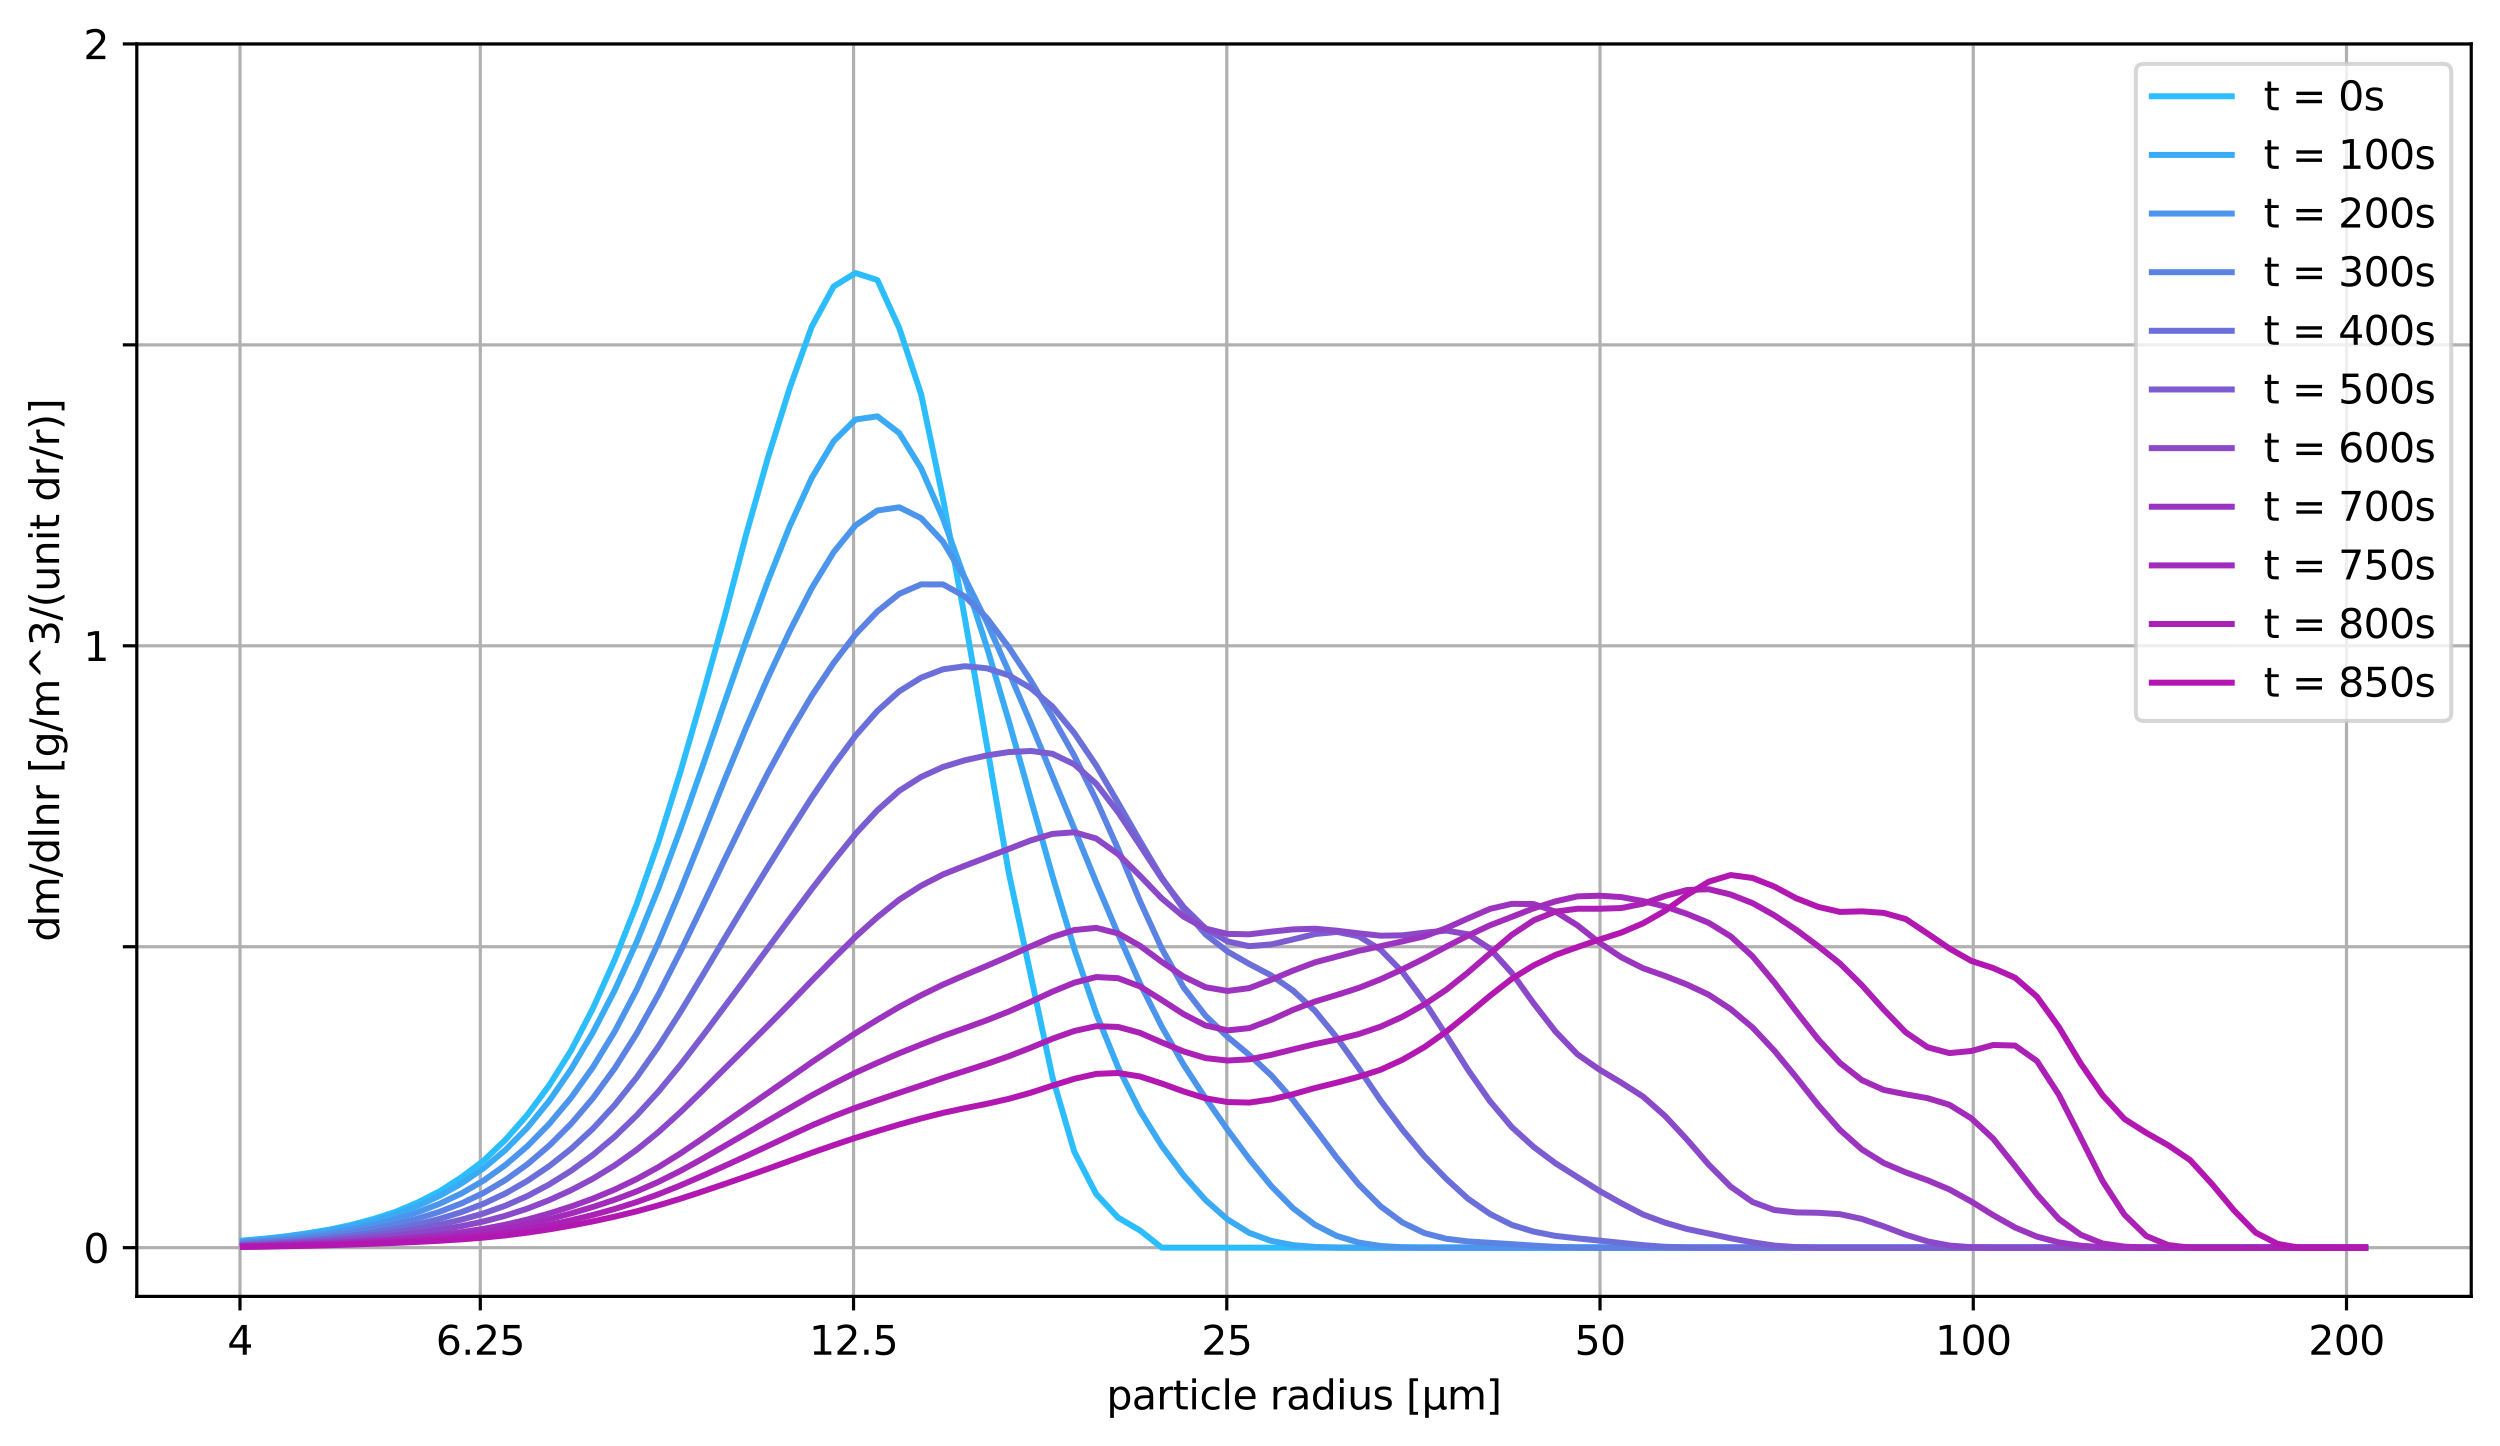 <?xml version="1.0" encoding="utf-8" standalone="no"?>
<!DOCTYPE svg PUBLIC "-//W3C//DTD SVG 1.1//EN"
  "http://www.w3.org/Graphics/SVG/1.1/DTD/svg11.dtd">
<svg xmlns:xlink="http://www.w3.org/1999/xlink" width="625.778pt" height="362.062pt" viewBox="0 0 625.778 362.062" xmlns="http://www.w3.org/2000/svg" version="1.1">
 <defs>
  <style type="text/css">*{stroke-linejoin: round; stroke-linecap: butt}</style>
 </defs>
 <g id="figure_1">
  <g id="patch_1">
   <path d="M 0 362.062 
L 625.778 362.062 
L 625.778 0 
L 0 0 
z
" style="fill: #ffffff"/>
  </g>
  <g id="axes_1">
   <g id="patch_2">
    <path d="M 34.241 324.506 
L 618.578 324.506 
L 618.578 10.999 
L 34.241 10.999 
z
" style="fill: #ffffff"/>
   </g>
   <g id="matplotlib.axis_1">
    <g id="xtick_1">
     <g id="line2d_1">
      <path d="M 60.072 324.506 
L 60.072 10.999 
" clip-path="url(#pcb37b0ac83)" style="fill: none; stroke: #b0b0b0; stroke-width: 0.8; stroke-linecap: square"/>
     </g>
     <g id="line2d_2">
      <defs>
       <path id="m187d141ca1" d="M 0 0 
L 0 3.5 
" style="stroke: #000000; stroke-width: 0.8"/>
      </defs>
      <g>
       <use xlink:href="#m187d141ca1" x="60.072" y="324.506" style="stroke: #000000; stroke-width: 0.8"/>
      </g>
     </g>
     <g id="text_1">
      <!-- 4 -->
      <g transform="translate(56.891 339.104) scale(0.1 -0.1)">
       <defs>
        <path id="DejaVuSans-34" d="M 2419 4116 
L 825 1625 
L 2419 1625 
L 2419 4116 
z
M 2253 4666 
L 3047 4666 
L 3047 1625 
L 3713 1625 
L 3713 1100 
L 3047 1100 
L 3047 0 
L 2419 0 
L 2419 1100 
L 313 1100 
L 313 1709 
L 2253 4666 
z
" transform="scale(0.016)"/>
       </defs>
       <use xlink:href="#DejaVuSans-34"/>
      </g>
     </g>
    </g>
    <g id="xtick_2">
     <g id="line2d_3">
      <path d="M 120.226 324.506 
L 120.226 10.999 
" clip-path="url(#pcb37b0ac83)" style="fill: none; stroke: #b0b0b0; stroke-width: 0.8; stroke-linecap: square"/>
     </g>
     <g id="line2d_4">
      <g>
       <use xlink:href="#m187d141ca1" x="120.226" y="324.506" style="stroke: #000000; stroke-width: 0.8"/>
      </g>
     </g>
     <g id="text_2">
      <!-- 6.25 -->
      <g transform="translate(109.093 339.104) scale(0.1 -0.1)">
       <defs>
        <path id="DejaVuSans-36" d="M 2113 2584 
Q 1688 2584 1439 2293 
Q 1191 2003 1191 1497 
Q 1191 994 1439 701 
Q 1688 409 2113 409 
Q 2538 409 2786 701 
Q 3034 994 3034 1497 
Q 3034 2003 2786 2293 
Q 2538 2584 2113 2584 
z
M 3366 4563 
L 3366 3988 
Q 3128 4100 2886 4159 
Q 2644 4219 2406 4219 
Q 1781 4219 1451 3797 
Q 1122 3375 1075 2522 
Q 1259 2794 1537 2939 
Q 1816 3084 2150 3084 
Q 2853 3084 3261 2657 
Q 3669 2231 3669 1497 
Q 3669 778 3244 343 
Q 2819 -91 2113 -91 
Q 1303 -91 875 529 
Q 447 1150 447 2328 
Q 447 3434 972 4092 
Q 1497 4750 2381 4750 
Q 2619 4750 2861 4703 
Q 3103 4656 3366 4563 
z
" transform="scale(0.016)"/>
        <path id="DejaVuSans-2e" d="M 684 794 
L 1344 794 
L 1344 0 
L 684 0 
L 684 794 
z
" transform="scale(0.016)"/>
        <path id="DejaVuSans-32" d="M 1228 531 
L 3431 531 
L 3431 0 
L 469 0 
L 469 531 
Q 828 903 1448 1529 
Q 2069 2156 2228 2338 
Q 2531 2678 2651 2914 
Q 2772 3150 2772 3378 
Q 2772 3750 2511 3984 
Q 2250 4219 1831 4219 
Q 1534 4219 1204 4116 
Q 875 4013 500 3803 
L 500 4441 
Q 881 4594 1212 4672 
Q 1544 4750 1819 4750 
Q 2544 4750 2975 4387 
Q 3406 4025 3406 3419 
Q 3406 3131 3298 2873 
Q 3191 2616 2906 2266 
Q 2828 2175 2409 1742 
Q 1991 1309 1228 531 
z
" transform="scale(0.016)"/>
        <path id="DejaVuSans-35" d="M 691 4666 
L 3169 4666 
L 3169 4134 
L 1269 4134 
L 1269 2991 
Q 1406 3038 1543 3061 
Q 1681 3084 1819 3084 
Q 2600 3084 3056 2656 
Q 3513 2228 3513 1497 
Q 3513 744 3044 326 
Q 2575 -91 1722 -91 
Q 1428 -91 1123 -41 
Q 819 9 494 109 
L 494 744 
Q 775 591 1075 516 
Q 1375 441 1709 441 
Q 2250 441 2565 725 
Q 2881 1009 2881 1497 
Q 2881 1984 2565 2268 
Q 2250 2553 1709 2553 
Q 1456 2553 1204 2497 
Q 953 2441 691 2322 
L 691 4666 
z
" transform="scale(0.016)"/>
       </defs>
       <use xlink:href="#DejaVuSans-36"/>
       <use xlink:href="#DejaVuSans-2e" x="63.623"/>
       <use xlink:href="#DejaVuSans-32" x="95.41"/>
       <use xlink:href="#DejaVuSans-35" x="159.033"/>
      </g>
     </g>
    </g>
    <g id="xtick_3">
     <g id="line2d_5">
      <path d="M 213.652 324.506 
L 213.652 10.999 
" clip-path="url(#pcb37b0ac83)" style="fill: none; stroke: #b0b0b0; stroke-width: 0.8; stroke-linecap: square"/>
     </g>
     <g id="line2d_6">
      <g>
       <use xlink:href="#m187d141ca1" x="213.652" y="324.506" style="stroke: #000000; stroke-width: 0.8"/>
      </g>
     </g>
     <g id="text_3">
      <!-- 12.5 -->
      <g transform="translate(202.519 339.104) scale(0.1 -0.1)">
       <defs>
        <path id="DejaVuSans-31" d="M 794 531 
L 1825 531 
L 1825 4091 
L 703 3866 
L 703 4441 
L 1819 4666 
L 2450 4666 
L 2450 531 
L 3481 531 
L 3481 0 
L 794 0 
L 794 531 
z
" transform="scale(0.016)"/>
       </defs>
       <use xlink:href="#DejaVuSans-31"/>
       <use xlink:href="#DejaVuSans-32" x="63.623"/>
       <use xlink:href="#DejaVuSans-2e" x="127.246"/>
       <use xlink:href="#DejaVuSans-35" x="159.033"/>
      </g>
     </g>
    </g>
    <g id="xtick_4">
     <g id="line2d_7">
      <path d="M 307.079 324.506 
L 307.079 10.999 
" clip-path="url(#pcb37b0ac83)" style="fill: none; stroke: #b0b0b0; stroke-width: 0.8; stroke-linecap: square"/>
     </g>
     <g id="line2d_8">
      <g>
       <use xlink:href="#m187d141ca1" x="307.079" y="324.506" style="stroke: #000000; stroke-width: 0.8"/>
      </g>
     </g>
     <g id="text_4">
      <!-- 25 -->
      <g transform="translate(300.716 339.104) scale(0.1 -0.1)">
       <use xlink:href="#DejaVuSans-32"/>
       <use xlink:href="#DejaVuSans-35" x="63.623"/>
      </g>
     </g>
    </g>
    <g id="xtick_5">
     <g id="line2d_9">
      <path d="M 400.505 324.506 
L 400.505 10.999 
" clip-path="url(#pcb37b0ac83)" style="fill: none; stroke: #b0b0b0; stroke-width: 0.8; stroke-linecap: square"/>
     </g>
     <g id="line2d_10">
      <g>
       <use xlink:href="#m187d141ca1" x="400.505" y="324.506" style="stroke: #000000; stroke-width: 0.8"/>
      </g>
     </g>
     <g id="text_5">
      <!-- 50 -->
      <g transform="translate(394.142 339.104) scale(0.1 -0.1)">
       <defs>
        <path id="DejaVuSans-30" d="M 2034 4250 
Q 1547 4250 1301 3770 
Q 1056 3291 1056 2328 
Q 1056 1369 1301 889 
Q 1547 409 2034 409 
Q 2525 409 2770 889 
Q 3016 1369 3016 2328 
Q 3016 3291 2770 3770 
Q 2525 4250 2034 4250 
z
M 2034 4750 
Q 2819 4750 3233 4129 
Q 3647 3509 3647 2328 
Q 3647 1150 3233 529 
Q 2819 -91 2034 -91 
Q 1250 -91 836 529 
Q 422 1150 422 2328 
Q 422 3509 836 4129 
Q 1250 4750 2034 4750 
z
" transform="scale(0.016)"/>
       </defs>
       <use xlink:href="#DejaVuSans-35"/>
       <use xlink:href="#DejaVuSans-30" x="63.623"/>
      </g>
     </g>
    </g>
    <g id="xtick_6">
     <g id="line2d_11">
      <path d="M 493.931 324.506 
L 493.931 10.999 
" clip-path="url(#pcb37b0ac83)" style="fill: none; stroke: #b0b0b0; stroke-width: 0.8; stroke-linecap: square"/>
     </g>
     <g id="line2d_12">
      <g>
       <use xlink:href="#m187d141ca1" x="493.931" y="324.506" style="stroke: #000000; stroke-width: 0.8"/>
      </g>
     </g>
     <g id="text_6">
      <!-- 100 -->
      <g transform="translate(484.388 339.104) scale(0.1 -0.1)">
       <use xlink:href="#DejaVuSans-31"/>
       <use xlink:href="#DejaVuSans-30" x="63.623"/>
       <use xlink:href="#DejaVuSans-30" x="127.246"/>
      </g>
     </g>
    </g>
    <g id="xtick_7">
     <g id="line2d_13">
      <path d="M 587.358 324.506 
L 587.358 10.999 
" clip-path="url(#pcb37b0ac83)" style="fill: none; stroke: #b0b0b0; stroke-width: 0.8; stroke-linecap: square"/>
     </g>
     <g id="line2d_14">
      <g>
       <use xlink:href="#m187d141ca1" x="587.358" y="324.506" style="stroke: #000000; stroke-width: 0.8"/>
      </g>
     </g>
     <g id="text_7">
      <!-- 200 -->
      <g transform="translate(577.814 339.104) scale(0.1 -0.1)">
       <use xlink:href="#DejaVuSans-32"/>
       <use xlink:href="#DejaVuSans-30" x="63.623"/>
       <use xlink:href="#DejaVuSans-30" x="127.246"/>
      </g>
     </g>
    </g>
    <g id="text_8">
     <!-- particle radius [µm] -->
     <g transform="translate(276.964 352.782) scale(0.1 -0.1)">
      <defs>
       <path id="DejaVuSans-70" d="M 1159 525 
L 1159 -1331 
L 581 -1331 
L 581 3500 
L 1159 3500 
L 1159 2969 
Q 1341 3281 1617 3432 
Q 1894 3584 2278 3584 
Q 2916 3584 3314 3078 
Q 3713 2572 3713 1747 
Q 3713 922 3314 415 
Q 2916 -91 2278 -91 
Q 1894 -91 1617 61 
Q 1341 213 1159 525 
z
M 3116 1747 
Q 3116 2381 2855 2742 
Q 2594 3103 2138 3103 
Q 1681 3103 1420 2742 
Q 1159 2381 1159 1747 
Q 1159 1113 1420 752 
Q 1681 391 2138 391 
Q 2594 391 2855 752 
Q 3116 1113 3116 1747 
z
" transform="scale(0.016)"/>
       <path id="DejaVuSans-61" d="M 2194 1759 
Q 1497 1759 1228 1600 
Q 959 1441 959 1056 
Q 959 750 1161 570 
Q 1363 391 1709 391 
Q 2188 391 2477 730 
Q 2766 1069 2766 1631 
L 2766 1759 
L 2194 1759 
z
M 3341 1997 
L 3341 0 
L 2766 0 
L 2766 531 
Q 2569 213 2275 61 
Q 1981 -91 1556 -91 
Q 1019 -91 701 211 
Q 384 513 384 1019 
Q 384 1609 779 1909 
Q 1175 2209 1959 2209 
L 2766 2209 
L 2766 2266 
Q 2766 2663 2505 2880 
Q 2244 3097 1772 3097 
Q 1472 3097 1187 3025 
Q 903 2953 641 2809 
L 641 3341 
Q 956 3463 1253 3523 
Q 1550 3584 1831 3584 
Q 2591 3584 2966 3190 
Q 3341 2797 3341 1997 
z
" transform="scale(0.016)"/>
       <path id="DejaVuSans-72" d="M 2631 2963 
Q 2534 3019 2420 3045 
Q 2306 3072 2169 3072 
Q 1681 3072 1420 2755 
Q 1159 2438 1159 1844 
L 1159 0 
L 581 0 
L 581 3500 
L 1159 3500 
L 1159 2956 
Q 1341 3275 1631 3429 
Q 1922 3584 2338 3584 
Q 2397 3584 2469 3576 
Q 2541 3569 2628 3553 
L 2631 2963 
z
" transform="scale(0.016)"/>
       <path id="DejaVuSans-74" d="M 1172 4494 
L 1172 3500 
L 2356 3500 
L 2356 3053 
L 1172 3053 
L 1172 1153 
Q 1172 725 1289 603 
Q 1406 481 1766 481 
L 2356 481 
L 2356 0 
L 1766 0 
Q 1100 0 847 248 
Q 594 497 594 1153 
L 594 3053 
L 172 3053 
L 172 3500 
L 594 3500 
L 594 4494 
L 1172 4494 
z
" transform="scale(0.016)"/>
       <path id="DejaVuSans-69" d="M 603 3500 
L 1178 3500 
L 1178 0 
L 603 0 
L 603 3500 
z
M 603 4863 
L 1178 4863 
L 1178 4134 
L 603 4134 
L 603 4863 
z
" transform="scale(0.016)"/>
       <path id="DejaVuSans-63" d="M 3122 3366 
L 3122 2828 
Q 2878 2963 2633 3030 
Q 2388 3097 2138 3097 
Q 1578 3097 1268 2742 
Q 959 2388 959 1747 
Q 959 1106 1268 751 
Q 1578 397 2138 397 
Q 2388 397 2633 464 
Q 2878 531 3122 666 
L 3122 134 
Q 2881 22 2623 -34 
Q 2366 -91 2075 -91 
Q 1284 -91 818 406 
Q 353 903 353 1747 
Q 353 2603 823 3093 
Q 1294 3584 2113 3584 
Q 2378 3584 2631 3529 
Q 2884 3475 3122 3366 
z
" transform="scale(0.016)"/>
       <path id="DejaVuSans-6c" d="M 603 4863 
L 1178 4863 
L 1178 0 
L 603 0 
L 603 4863 
z
" transform="scale(0.016)"/>
       <path id="DejaVuSans-65" d="M 3597 1894 
L 3597 1613 
L 953 1613 
Q 991 1019 1311 708 
Q 1631 397 2203 397 
Q 2534 397 2845 478 
Q 3156 559 3463 722 
L 3463 178 
Q 3153 47 2828 -22 
Q 2503 -91 2169 -91 
Q 1331 -91 842 396 
Q 353 884 353 1716 
Q 353 2575 817 3079 
Q 1281 3584 2069 3584 
Q 2775 3584 3186 3129 
Q 3597 2675 3597 1894 
z
M 3022 2063 
Q 3016 2534 2758 2815 
Q 2500 3097 2075 3097 
Q 1594 3097 1305 2825 
Q 1016 2553 972 2059 
L 3022 2063 
z
" transform="scale(0.016)"/>
       <path id="DejaVuSans-20" transform="scale(0.016)"/>
       <path id="DejaVuSans-64" d="M 2906 2969 
L 2906 4863 
L 3481 4863 
L 3481 0 
L 2906 0 
L 2906 525 
Q 2725 213 2448 61 
Q 2172 -91 1784 -91 
Q 1150 -91 751 415 
Q 353 922 353 1747 
Q 353 2572 751 3078 
Q 1150 3584 1784 3584 
Q 2172 3584 2448 3432 
Q 2725 3281 2906 2969 
z
M 947 1747 
Q 947 1113 1208 752 
Q 1469 391 1925 391 
Q 2381 391 2643 752 
Q 2906 1113 2906 1747 
Q 2906 2381 2643 2742 
Q 2381 3103 1925 3103 
Q 1469 3103 1208 2742 
Q 947 2381 947 1747 
z
" transform="scale(0.016)"/>
       <path id="DejaVuSans-75" d="M 544 1381 
L 544 3500 
L 1119 3500 
L 1119 1403 
Q 1119 906 1312 657 
Q 1506 409 1894 409 
Q 2359 409 2629 706 
Q 2900 1003 2900 1516 
L 2900 3500 
L 3475 3500 
L 3475 0 
L 2900 0 
L 2900 538 
Q 2691 219 2414 64 
Q 2138 -91 1772 -91 
Q 1169 -91 856 284 
Q 544 659 544 1381 
z
M 1991 3584 
L 1991 3584 
z
" transform="scale(0.016)"/>
       <path id="DejaVuSans-73" d="M 2834 3397 
L 2834 2853 
Q 2591 2978 2328 3040 
Q 2066 3103 1784 3103 
Q 1356 3103 1142 2972 
Q 928 2841 928 2578 
Q 928 2378 1081 2264 
Q 1234 2150 1697 2047 
L 1894 2003 
Q 2506 1872 2764 1633 
Q 3022 1394 3022 966 
Q 3022 478 2636 193 
Q 2250 -91 1575 -91 
Q 1294 -91 989 -36 
Q 684 19 347 128 
L 347 722 
Q 666 556 975 473 
Q 1284 391 1588 391 
Q 1994 391 2212 530 
Q 2431 669 2431 922 
Q 2431 1156 2273 1281 
Q 2116 1406 1581 1522 
L 1381 1569 
Q 847 1681 609 1914 
Q 372 2147 372 2553 
Q 372 3047 722 3315 
Q 1072 3584 1716 3584 
Q 2034 3584 2315 3537 
Q 2597 3491 2834 3397 
z
" transform="scale(0.016)"/>
       <path id="DejaVuSans-5b" d="M 550 4863 
L 1875 4863 
L 1875 4416 
L 1125 4416 
L 1125 -397 
L 1875 -397 
L 1875 -844 
L 550 -844 
L 550 4863 
z
" transform="scale(0.016)"/>
       <path id="DejaVuSans-b5" d="M 544 -1331 
L 544 3500 
L 1119 3500 
L 1119 1325 
Q 1119 872 1334 640 
Q 1550 409 1972 409 
Q 2434 409 2667 671 
Q 2900 934 2900 1459 
L 2900 3500 
L 3475 3500 
L 3475 806 
Q 3475 619 3529 530 
Q 3584 441 3700 441 
Q 3728 441 3778 458 
Q 3828 475 3916 513 
L 3916 50 
Q 3788 -22 3673 -56 
Q 3559 -91 3450 -91 
Q 3234 -91 3106 31 
Q 2978 153 2931 403 
Q 2775 156 2548 32 
Q 2322 -91 2016 -91 
Q 1697 -91 1473 31 
Q 1250 153 1119 397 
L 1119 -1331 
L 544 -1331 
z
" transform="scale(0.016)"/>
       <path id="DejaVuSans-6d" d="M 3328 2828 
Q 3544 3216 3844 3400 
Q 4144 3584 4550 3584 
Q 5097 3584 5394 3201 
Q 5691 2819 5691 2113 
L 5691 0 
L 5113 0 
L 5113 2094 
Q 5113 2597 4934 2840 
Q 4756 3084 4391 3084 
Q 3944 3084 3684 2787 
Q 3425 2491 3425 1978 
L 3425 0 
L 2847 0 
L 2847 2094 
Q 2847 2600 2669 2842 
Q 2491 3084 2119 3084 
Q 1678 3084 1418 2786 
Q 1159 2488 1159 1978 
L 1159 0 
L 581 0 
L 581 3500 
L 1159 3500 
L 1159 2956 
Q 1356 3278 1631 3431 
Q 1906 3584 2284 3584 
Q 2666 3584 2933 3390 
Q 3200 3197 3328 2828 
z
" transform="scale(0.016)"/>
       <path id="DejaVuSans-5d" d="M 1947 4863 
L 1947 -844 
L 622 -844 
L 622 -397 
L 1369 -397 
L 1369 4416 
L 622 4416 
L 622 4863 
L 1947 4863 
z
" transform="scale(0.016)"/>
      </defs>
      <use xlink:href="#DejaVuSans-70"/>
      <use xlink:href="#DejaVuSans-61" x="63.477"/>
      <use xlink:href="#DejaVuSans-72" x="124.756"/>
      <use xlink:href="#DejaVuSans-74" x="165.869"/>
      <use xlink:href="#DejaVuSans-69" x="205.078"/>
      <use xlink:href="#DejaVuSans-63" x="232.861"/>
      <use xlink:href="#DejaVuSans-6c" x="287.842"/>
      <use xlink:href="#DejaVuSans-65" x="315.625"/>
      <use xlink:href="#DejaVuSans-20" x="377.148"/>
      <use xlink:href="#DejaVuSans-72" x="408.936"/>
      <use xlink:href="#DejaVuSans-61" x="450.049"/>
      <use xlink:href="#DejaVuSans-64" x="511.328"/>
      <use xlink:href="#DejaVuSans-69" x="574.805"/>
      <use xlink:href="#DejaVuSans-75" x="602.588"/>
      <use xlink:href="#DejaVuSans-73" x="665.967"/>
      <use xlink:href="#DejaVuSans-20" x="718.066"/>
      <use xlink:href="#DejaVuSans-5b" x="749.854"/>
      <use xlink:href="#DejaVuSans-b5" x="788.867"/>
      <use xlink:href="#DejaVuSans-6d" x="852.49"/>
      <use xlink:href="#DejaVuSans-5d" x="949.902"/>
     </g>
    </g>
   </g>
   <g id="matplotlib.axis_2">
    <g id="ytick_1">
     <g id="line2d_15">
      <path d="M 34.241 312.307 
L 618.578 312.307 
" clip-path="url(#pcb37b0ac83)" style="fill: none; stroke: #b0b0b0; stroke-width: 0.8; stroke-linecap: square"/>
     </g>
     <g id="line2d_16">
      <defs>
       <path id="mcc71e88d71" d="M 0 0 
L -3.5 0 
" style="stroke: #000000; stroke-width: 0.8"/>
      </defs>
      <g>
       <use xlink:href="#mcc71e88d71" x="34.241" y="312.307" style="stroke: #000000; stroke-width: 0.8"/>
      </g>
     </g>
     <g id="text_9">
      <!-- 0 -->
      <g transform="translate(20.878 316.106) scale(0.1 -0.1)">
       <use xlink:href="#DejaVuSans-30"/>
      </g>
     </g>
    </g>
    <g id="ytick_2">
     <g id="line2d_17">
      <path d="M 34.241 236.98 
L 618.578 236.98 
" clip-path="url(#pcb37b0ac83)" style="fill: none; stroke: #b0b0b0; stroke-width: 0.8; stroke-linecap: square"/>
     </g>
     <g id="line2d_18">
      <g>
       <use xlink:href="#mcc71e88d71" x="34.241" y="236.98" style="stroke: #000000; stroke-width: 0.8"/>
      </g>
     </g>
    </g>
    <g id="ytick_3">
     <g id="line2d_19">
      <path d="M 34.241 161.653 
L 618.578 161.653 
" clip-path="url(#pcb37b0ac83)" style="fill: none; stroke: #b0b0b0; stroke-width: 0.8; stroke-linecap: square"/>
     </g>
     <g id="line2d_20">
      <g>
       <use xlink:href="#mcc71e88d71" x="34.241" y="161.653" style="stroke: #000000; stroke-width: 0.8"/>
      </g>
     </g>
     <g id="text_10">
      <!-- 1 -->
      <g transform="translate(20.878 165.452) scale(0.1 -0.1)">
       <use xlink:href="#DejaVuSans-31"/>
      </g>
     </g>
    </g>
    <g id="ytick_4">
     <g id="line2d_21">
      <path d="M 34.241 86.326 
L 618.578 86.326 
" clip-path="url(#pcb37b0ac83)" style="fill: none; stroke: #b0b0b0; stroke-width: 0.8; stroke-linecap: square"/>
     </g>
     <g id="line2d_22">
      <g>
       <use xlink:href="#mcc71e88d71" x="34.241" y="86.326" style="stroke: #000000; stroke-width: 0.8"/>
      </g>
     </g>
    </g>
    <g id="ytick_5">
     <g id="line2d_23">
      <path d="M 34.241 10.999 
L 618.578 10.999 
" clip-path="url(#pcb37b0ac83)" style="fill: none; stroke: #b0b0b0; stroke-width: 0.8; stroke-linecap: square"/>
     </g>
     <g id="line2d_24">
      <g>
       <use xlink:href="#mcc71e88d71" x="34.241" y="10.999" style="stroke: #000000; stroke-width: 0.8"/>
      </g>
     </g>
     <g id="text_11">
      <!-- 2 -->
      <g transform="translate(20.878 14.798) scale(0.1 -0.1)">
       <use xlink:href="#DejaVuSans-32"/>
      </g>
     </g>
    </g>
    <g id="text_12">
     <!-- dm/dlnr [g/m^3/(unit dr/r)] -->
     <g transform="translate(14.798 235.691) rotate(-90) scale(0.1 -0.1)">
      <defs>
       <path id="DejaVuSans-2f" d="M 1625 4666 
L 2156 4666 
L 531 -594 
L 0 -594 
L 1625 4666 
z
" transform="scale(0.016)"/>
       <path id="DejaVuSans-6e" d="M 3513 2113 
L 3513 0 
L 2938 0 
L 2938 2094 
Q 2938 2591 2744 2837 
Q 2550 3084 2163 3084 
Q 1697 3084 1428 2787 
Q 1159 2491 1159 1978 
L 1159 0 
L 581 0 
L 581 3500 
L 1159 3500 
L 1159 2956 
Q 1366 3272 1645 3428 
Q 1925 3584 2291 3584 
Q 2894 3584 3203 3211 
Q 3513 2838 3513 2113 
z
" transform="scale(0.016)"/>
       <path id="DejaVuSans-67" d="M 2906 1791 
Q 2906 2416 2648 2759 
Q 2391 3103 1925 3103 
Q 1463 3103 1205 2759 
Q 947 2416 947 1791 
Q 947 1169 1205 825 
Q 1463 481 1925 481 
Q 2391 481 2648 825 
Q 2906 1169 2906 1791 
z
M 3481 434 
Q 3481 -459 3084 -895 
Q 2688 -1331 1869 -1331 
Q 1566 -1331 1297 -1286 
Q 1028 -1241 775 -1147 
L 775 -588 
Q 1028 -725 1275 -790 
Q 1522 -856 1778 -856 
Q 2344 -856 2625 -561 
Q 2906 -266 2906 331 
L 2906 616 
Q 2728 306 2450 153 
Q 2172 0 1784 0 
Q 1141 0 747 490 
Q 353 981 353 1791 
Q 353 2603 747 3093 
Q 1141 3584 1784 3584 
Q 2172 3584 2450 3431 
Q 2728 3278 2906 2969 
L 2906 3500 
L 3481 3500 
L 3481 434 
z
" transform="scale(0.016)"/>
       <path id="DejaVuSans-5e" d="M 2988 4666 
L 4684 2925 
L 4056 2925 
L 2681 4159 
L 1306 2925 
L 678 2925 
L 2375 4666 
L 2988 4666 
z
" transform="scale(0.016)"/>
       <path id="DejaVuSans-33" d="M 2597 2516 
Q 3050 2419 3304 2112 
Q 3559 1806 3559 1356 
Q 3559 666 3084 287 
Q 2609 -91 1734 -91 
Q 1441 -91 1130 -33 
Q 819 25 488 141 
L 488 750 
Q 750 597 1062 519 
Q 1375 441 1716 441 
Q 2309 441 2620 675 
Q 2931 909 2931 1356 
Q 2931 1769 2642 2001 
Q 2353 2234 1838 2234 
L 1294 2234 
L 1294 2753 
L 1863 2753 
Q 2328 2753 2575 2939 
Q 2822 3125 2822 3475 
Q 2822 3834 2567 4026 
Q 2313 4219 1838 4219 
Q 1578 4219 1281 4162 
Q 984 4106 628 3988 
L 628 4550 
Q 988 4650 1302 4700 
Q 1616 4750 1894 4750 
Q 2613 4750 3031 4423 
Q 3450 4097 3450 3541 
Q 3450 3153 3228 2886 
Q 3006 2619 2597 2516 
z
" transform="scale(0.016)"/>
       <path id="DejaVuSans-28" d="M 1984 4856 
Q 1566 4138 1362 3434 
Q 1159 2731 1159 2009 
Q 1159 1288 1364 580 
Q 1569 -128 1984 -844 
L 1484 -844 
Q 1016 -109 783 600 
Q 550 1309 550 2009 
Q 550 2706 781 3412 
Q 1013 4119 1484 4856 
L 1984 4856 
z
" transform="scale(0.016)"/>
       <path id="DejaVuSans-29" d="M 513 4856 
L 1013 4856 
Q 1481 4119 1714 3412 
Q 1947 2706 1947 2009 
Q 1947 1309 1714 600 
Q 1481 -109 1013 -844 
L 513 -844 
Q 928 -128 1133 580 
Q 1338 1288 1338 2009 
Q 1338 2731 1133 3434 
Q 928 4138 513 4856 
z
" transform="scale(0.016)"/>
      </defs>
      <use xlink:href="#DejaVuSans-64"/>
      <use xlink:href="#DejaVuSans-6d" x="63.477"/>
      <use xlink:href="#DejaVuSans-2f" x="160.889"/>
      <use xlink:href="#DejaVuSans-64" x="194.58"/>
      <use xlink:href="#DejaVuSans-6c" x="258.057"/>
      <use xlink:href="#DejaVuSans-6e" x="285.84"/>
      <use xlink:href="#DejaVuSans-72" x="349.219"/>
      <use xlink:href="#DejaVuSans-20" x="390.332"/>
      <use xlink:href="#DejaVuSans-5b" x="422.119"/>
      <use xlink:href="#DejaVuSans-67" x="461.133"/>
      <use xlink:href="#DejaVuSans-2f" x="524.609"/>
      <use xlink:href="#DejaVuSans-6d" x="558.301"/>
      <use xlink:href="#DejaVuSans-5e" x="655.713"/>
      <use xlink:href="#DejaVuSans-33" x="739.502"/>
      <use xlink:href="#DejaVuSans-2f" x="803.125"/>
      <use xlink:href="#DejaVuSans-28" x="836.816"/>
      <use xlink:href="#DejaVuSans-75" x="875.83"/>
      <use xlink:href="#DejaVuSans-6e" x="939.209"/>
      <use xlink:href="#DejaVuSans-69" x="1002.588"/>
      <use xlink:href="#DejaVuSans-74" x="1030.371"/>
      <use xlink:href="#DejaVuSans-20" x="1069.58"/>
      <use xlink:href="#DejaVuSans-64" x="1101.367"/>
      <use xlink:href="#DejaVuSans-72" x="1164.844"/>
      <use xlink:href="#DejaVuSans-2f" x="1205.957"/>
      <use xlink:href="#DejaVuSans-72" x="1239.648"/>
      <use xlink:href="#DejaVuSans-29" x="1280.762"/>
      <use xlink:href="#DejaVuSans-5d" x="1319.775"/>
     </g>
    </g>
   </g>
   <g id="line2d_25">
    <path d="M 60.801 310.507 
L 66.278 310.04 
L 71.754 309.446 
L 77.231 308.649 
L 82.707 307.74 
L 88.184 306.551 
L 93.66 305.069 
L 99.137 303.303 
L 104.613 300.966 
L 110.09 298.171 
L 115.566 294.638 
L 121.042 290.544 
L 126.519 285.305 
L 131.995 279.067 
L 137.472 271.668 
L 142.948 262.921 
L 148.425 252.381 
L 153.901 240.161 
L 159.378 226.31 
L 164.854 210.693 
L 170.33 193.149 
L 175.807 174.285 
L 181.283 154.709 
L 186.76 133.814 
L 192.236 114.526 
L 197.713 97.011 
L 203.189 81.772 
L 208.666 71.711 
L 214.142 68.333 
L 219.619 70.102 
L 225.095 82.118 
L 230.571 98.696 
L 236.048 124.83 
L 241.524 154.823 
L 247.001 186.408 
L 252.477 218.312 
L 257.954 243.861 
L 263.43 269.586 
L 268.907 288.281 
L 274.383 298.876 
L 279.86 304.779 
L 285.336 307.979 
L 290.812 312.307 
L 296.289 312.307 
L 301.765 312.307 
L 307.242 312.307 
L 312.718 312.307 
L 318.195 312.307 
L 323.671 312.307 
L 329.148 312.307 
L 334.624 312.307 
L 340.101 312.307 
L 345.577 312.307 
L 351.053 312.307 
L 356.53 312.307 
L 362.006 312.307 
L 367.483 312.307 
L 372.959 312.307 
L 378.436 312.307 
L 383.912 312.307 
L 389.389 312.307 
L 394.865 312.307 
L 400.342 312.307 
L 405.818 312.307 
L 411.294 312.307 
L 416.771 312.307 
L 422.247 312.307 
L 427.724 312.307 
L 433.2 312.307 
L 438.677 312.307 
L 444.153 312.307 
L 449.63 312.307 
L 455.106 312.307 
L 460.583 312.307 
L 466.059 312.307 
L 471.535 312.307 
L 477.012 312.307 
L 482.488 312.307 
L 487.965 312.307 
L 493.441 312.307 
L 498.918 312.307 
L 504.394 312.307 
L 509.871 312.307 
L 515.347 312.307 
L 520.824 312.307 
L 526.3 312.307 
L 531.776 312.307 
L 537.253 312.307 
L 542.729 312.307 
L 548.206 312.307 
L 553.682 312.307 
L 559.159 312.307 
L 564.635 312.307 
L 570.112 312.307 
L 575.588 312.307 
L 581.065 312.307 
L 586.541 312.307 
" clip-path="url(#pcb37b0ac83)" style="fill: none; stroke: #2cbdfe; stroke-width: 1.5; stroke-linecap: square"/>
   </g>
   <g id="line2d_26">
    <path d="M 60.801 310.743 
L 66.278 310.166 
L 71.754 309.538 
L 77.231 308.813 
L 82.707 307.956 
L 88.184 306.906 
L 93.66 305.588 
L 99.137 303.921 
L 104.613 301.845 
L 110.09 299.297 
L 115.566 296.195 
L 121.042 292.429 
L 126.519 287.838 
L 131.995 282.279 
L 137.472 275.572 
L 142.948 267.648 
L 148.425 258.411 
L 153.901 247.813 
L 159.378 235.753 
L 164.854 222.257 
L 170.33 207.512 
L 175.807 191.943 
L 181.283 176.039 
L 186.76 160.379 
L 192.236 145.38 
L 197.713 131.61 
L 203.189 119.637 
L 208.666 110.451 
L 214.142 105.004 
L 219.619 104.212 
L 225.095 108.41 
L 230.571 117.243 
L 236.048 129.778 
L 241.524 144.892 
L 247.001 161.908 
L 252.477 180.365 
L 257.954 199.777 
L 263.43 219.207 
L 268.907 237.501 
L 274.383 253.671 
L 279.86 267.149 
L 285.336 278.039 
L 290.812 286.85 
L 296.289 294.218 
L 301.765 300.394 
L 307.242 305.23 
L 312.718 308.609 
L 318.195 310.611 
L 323.671 311.668 
L 329.148 312.118 
L 334.624 312.281 
L 340.101 312.307 
L 345.577 312.307 
L 351.053 312.307 
L 356.53 312.307 
L 362.006 312.307 
L 367.483 312.307 
L 372.959 312.307 
L 378.436 312.307 
L 383.912 312.307 
L 389.389 312.307 
L 394.865 312.307 
L 400.342 312.307 
L 405.818 312.307 
L 411.294 312.307 
L 416.771 312.307 
L 422.247 312.307 
L 427.724 312.307 
L 433.2 312.307 
L 438.677 312.307 
L 444.153 312.307 
L 449.63 312.307 
L 455.106 312.307 
L 460.583 312.307 
L 466.059 312.307 
L 471.535 312.307 
L 477.012 312.307 
L 482.488 312.307 
L 487.965 312.307 
L 493.441 312.307 
L 498.918 312.307 
L 504.394 312.307 
L 509.871 312.307 
L 515.347 312.307 
L 520.824 312.307 
L 526.3 312.307 
L 531.776 312.307 
L 537.253 312.307 
L 542.729 312.307 
L 548.206 312.307 
L 553.682 312.307 
L 559.159 312.307 
L 564.635 312.307 
L 570.112 312.307 
L 575.588 312.307 
L 581.065 312.307 
L 586.541 312.307 
L 592.017 312.307 
" clip-path="url(#pcb37b0ac83)" style="fill: none; stroke: #3baaf5; stroke-width: 1.5; stroke-linecap: square"/>
   </g>
   <g id="line2d_27">
    <path d="M 60.801 310.908 
L 66.278 310.501 
L 71.754 310.011 
L 77.231 309.391 
L 82.707 308.63 
L 88.184 307.705 
L 93.66 306.571 
L 99.137 305.161 
L 104.613 303.422 
L 110.09 301.292 
L 115.566 298.692 
L 121.042 295.51 
L 126.519 291.612 
L 131.995 286.909 
L 137.472 281.32 
L 142.948 274.778 
L 148.425 267.11 
L 153.901 258.136 
L 159.378 247.713 
L 164.854 235.877 
L 170.33 222.873 
L 175.807 209.197 
L 181.283 195.43 
L 186.76 182.149 
L 192.236 169.58 
L 197.713 157.906 
L 203.189 147.206 
L 208.666 138.228 
L 214.142 131.49 
L 219.619 127.774 
L 225.095 126.982 
L 230.571 129.705 
L 236.048 135.61 
L 241.524 144.73 
L 247.001 155.684 
L 252.477 168.087 
L 257.954 180.88 
L 263.43 194.232 
L 268.907 207.443 
L 274.383 220.837 
L 279.86 233.77 
L 285.336 246.112 
L 290.812 257.006 
L 296.289 266.537 
L 301.765 274.903 
L 307.242 282.743 
L 312.718 290.157 
L 318.195 296.868 
L 323.671 302.441 
L 329.148 306.574 
L 334.624 309.373 
L 340.101 311.021 
L 345.577 311.886 
L 351.053 312.214 
L 356.53 312.307 
L 362.006 312.307 
L 367.483 312.307 
L 372.959 312.307 
L 378.436 312.307 
L 383.912 312.307 
L 389.389 312.307 
L 394.865 312.307 
L 400.342 312.307 
L 405.818 312.307 
L 411.294 312.307 
L 416.771 312.307 
L 422.247 312.307 
L 427.724 312.307 
L 433.2 312.307 
L 438.677 312.307 
L 444.153 312.307 
L 449.63 312.307 
L 455.106 312.307 
L 460.583 312.307 
L 466.059 312.307 
L 471.535 312.307 
L 477.012 312.307 
L 482.488 312.307 
L 487.965 312.307 
L 493.441 312.307 
L 498.918 312.307 
L 504.394 312.307 
L 509.871 312.307 
L 515.347 312.307 
L 520.824 312.307 
L 526.3 312.307 
L 531.776 312.307 
L 537.253 312.307 
L 542.729 312.307 
L 548.206 312.307 
L 553.682 312.307 
L 559.159 312.307 
L 564.635 312.307 
L 570.112 312.307 
L 575.588 312.307 
L 581.065 312.307 
L 586.541 312.307 
L 592.017 312.307 
" clip-path="url(#pcb37b0ac83)" style="fill: none; stroke: #4b96ec; stroke-width: 1.5; stroke-linecap: square"/>
   </g>
   <g id="line2d_28">
    <path d="M 60.801 311.16 
L 66.278 310.812 
L 71.754 310.405 
L 77.231 309.898 
L 82.707 309.274 
L 88.184 308.505 
L 93.66 307.569 
L 99.137 306.419 
L 104.613 305.014 
L 110.09 303.298 
L 115.566 301.196 
L 121.042 298.595 
L 126.519 295.37 
L 131.995 291.443 
L 137.472 286.769 
L 142.948 281.293 
L 148.425 274.874 
L 153.901 267.368 
L 159.378 258.694 
L 164.854 248.891 
L 170.33 238.151 
L 175.807 226.838 
L 181.283 215.379 
L 186.76 204.174 
L 192.236 193.429 
L 197.713 183.41 
L 203.189 174.148 
L 208.666 165.95 
L 214.142 158.793 
L 219.619 153.052 
L 225.095 148.639 
L 230.571 146.272 
L 236.048 146.281 
L 241.524 149.314 
L 247.001 154.668 
L 252.477 161.981 
L 257.954 170.264 
L 263.43 179.467 
L 268.907 189.19 
L 274.383 200.214 
L 279.86 212.469 
L 285.336 225.53 
L 290.812 237.468 
L 296.289 247.201 
L 301.765 254.253 
L 307.242 259.526 
L 312.718 264.07 
L 318.195 269.158 
L 323.671 275.361 
L 329.148 282.515 
L 334.624 289.823 
L 340.101 296.472 
L 345.577 301.954 
L 351.053 306.005 
L 356.53 308.649 
L 362.006 310.077 
L 367.483 310.746 
L 372.959 311.084 
L 378.436 311.427 
L 383.912 311.79 
L 389.389 312.1 
L 394.865 312.255 
L 400.342 312.307 
L 405.818 312.307 
L 411.294 312.307 
L 416.771 312.307 
L 422.247 312.307 
L 427.724 312.307 
L 433.2 312.307 
L 438.677 312.307 
L 444.153 312.307 
L 449.63 312.307 
L 455.106 312.307 
L 460.583 312.307 
L 466.059 312.307 
L 471.535 312.307 
L 477.012 312.307 
L 482.488 312.307 
L 487.965 312.307 
L 493.441 312.307 
L 498.918 312.307 
L 504.394 312.307 
L 509.871 312.307 
L 515.347 312.307 
L 520.824 312.307 
L 526.3 312.307 
L 531.776 312.307 
L 537.253 312.307 
L 542.729 312.307 
L 548.206 312.307 
L 553.682 312.307 
L 559.159 312.307 
L 564.635 312.307 
L 570.112 312.307 
L 575.588 312.307 
L 581.065 312.307 
L 586.541 312.307 
L 592.017 312.307 
" clip-path="url(#pcb37b0ac83)" style="fill: none; stroke: #5b83e3; stroke-width: 1.5; stroke-linecap: square"/>
   </g>
   <g id="line2d_29">
    <path d="M 60.801 311.439 
L 66.278 311.143 
L 71.754 310.803 
L 77.231 310.387 
L 82.707 309.885 
L 88.184 309.273 
L 93.66 308.527 
L 99.137 307.604 
L 104.613 306.468 
L 110.09 305.075 
L 115.566 303.379 
L 121.042 301.294 
L 126.519 298.72 
L 131.995 295.593 
L 137.472 291.888 
L 142.948 287.566 
L 148.425 282.501 
L 153.901 276.559 
L 159.378 269.677 
L 164.854 261.875 
L 170.33 253.304 
L 175.807 244.242 
L 181.283 235.052 
L 186.76 225.964 
L 192.236 216.99 
L 197.713 208.204 
L 203.189 199.616 
L 208.666 191.567 
L 214.142 184.161 
L 219.619 177.953 
L 225.095 173.031 
L 230.571 169.632 
L 236.048 167.529 
L 241.524 166.76 
L 247.001 167.279 
L 252.477 169.015 
L 257.954 172.198 
L 263.43 176.864 
L 268.907 183.482 
L 274.383 191.581 
L 279.86 200.943 
L 285.336 210.477 
L 290.812 219.709 
L 296.289 227.622 
L 301.765 233.881 
L 307.242 238.162 
L 312.718 241.3 
L 318.195 244.169 
L 323.671 247.966 
L 329.148 253.026 
L 334.624 259.717 
L 340.101 267.377 
L 345.577 275.462 
L 351.053 282.796 
L 356.53 289.416 
L 362.006 295.073 
L 367.483 300.075 
L 372.959 303.869 
L 378.436 306.619 
L 383.912 308.289 
L 389.389 309.362 
L 394.865 309.981 
L 400.342 310.529 
L 405.818 311.101 
L 411.294 311.677 
L 416.771 312.081 
L 422.247 312.261 
L 427.724 312.307 
L 433.2 312.307 
L 438.677 312.307 
L 444.153 312.307 
L 449.63 312.307 
L 455.106 312.307 
L 460.583 312.307 
L 466.059 312.307 
L 471.535 312.307 
L 477.012 312.307 
L 482.488 312.307 
L 487.965 312.307 
L 493.441 312.307 
L 498.918 312.307 
L 504.394 312.307 
L 509.871 312.307 
L 515.347 312.307 
L 520.824 312.307 
L 526.3 312.307 
L 531.776 312.307 
L 537.253 312.307 
L 542.729 312.307 
L 548.206 312.307 
L 553.682 312.307 
L 559.159 312.307 
L 564.635 312.307 
L 570.112 312.307 
L 575.588 312.307 
L 581.065 312.307 
L 586.541 312.307 
L 592.017 312.307 
" clip-path="url(#pcb37b0ac83)" style="fill: none; stroke: #6b6fda; stroke-width: 1.5; stroke-linecap: square"/>
   </g>
   <g id="line2d_30">
    <path d="M 60.801 311.61 
L 66.278 311.363 
L 71.754 311.079 
L 77.231 310.731 
L 82.707 310.311 
L 88.184 309.803 
L 93.66 309.197 
L 99.137 308.469 
L 104.613 307.595 
L 110.09 306.544 
L 115.566 305.279 
L 121.042 303.728 
L 126.519 301.79 
L 131.995 299.385 
L 137.472 296.477 
L 142.948 293.058 
L 148.425 289.081 
L 153.901 284.479 
L 159.378 279.19 
L 164.854 273.185 
L 170.33 266.528 
L 175.807 259.403 
L 181.283 252.079 
L 186.76 244.726 
L 192.236 237.308 
L 197.713 229.913 
L 203.189 222.541 
L 208.666 215.491 
L 214.142 208.725 
L 219.619 202.819 
L 225.095 197.936 
L 230.571 194.464 
L 236.048 191.976 
L 241.524 190.307 
L 247.001 189.099 
L 252.477 188.255 
L 257.954 187.972 
L 263.43 188.681 
L 268.907 191.315 
L 274.383 196.165 
L 279.86 203.288 
L 285.336 211.578 
L 290.812 219.928 
L 296.289 227.064 
L 301.765 232.427 
L 307.242 235.644 
L 312.718 236.837 
L 318.195 236.4 
L 323.671 235.136 
L 329.148 233.793 
L 334.624 233.268 
L 340.101 234.356 
L 345.577 237.72 
L 351.053 243.293 
L 356.53 250.702 
L 362.006 259.143 
L 367.483 267.829 
L 372.959 275.652 
L 378.436 282.15 
L 383.912 287.112 
L 389.389 291.208 
L 394.865 294.658 
L 400.342 298.089 
L 405.818 301.168 
L 411.294 304.007 
L 416.771 306.044 
L 422.247 307.633 
L 427.724 308.772 
L 433.2 309.947 
L 438.677 310.966 
L 444.153 311.785 
L 449.63 312.176 
L 455.106 312.307 
L 460.583 312.307 
L 466.059 312.307 
L 471.535 312.307 
L 477.012 312.307 
L 482.488 312.307 
L 487.965 312.307 
L 493.441 312.307 
L 498.918 312.307 
L 504.394 312.307 
L 509.871 312.307 
L 515.347 312.307 
L 520.824 312.307 
L 526.3 312.307 
L 531.776 312.307 
L 537.253 312.307 
L 542.729 312.307 
L 548.206 312.307 
L 553.682 312.307 
L 559.159 312.307 
L 564.635 312.307 
L 570.112 312.307 
L 575.588 312.307 
L 581.065 312.307 
L 586.541 312.307 
L 592.017 312.307 
" clip-path="url(#pcb37b0ac83)" style="fill: none; stroke: #7b5cd1; stroke-width: 1.5; stroke-linecap: square"/>
   </g>
   <g id="line2d_31">
    <path d="M 60.801 311.83 
L 66.278 311.596 
L 71.754 311.342 
L 77.231 311.048 
L 82.707 310.704 
L 88.184 310.298 
L 93.66 309.823 
L 99.137 309.266 
L 104.613 308.611 
L 110.09 307.833 
L 115.566 306.898 
L 121.042 305.749 
L 126.519 304.312 
L 131.995 302.533 
L 137.472 300.4 
L 142.948 297.91 
L 148.425 295.029 
L 153.901 291.685 
L 159.378 287.8 
L 164.854 283.344 
L 170.33 278.37 
L 175.807 273.052 
L 181.283 267.605 
L 186.76 262.184 
L 192.236 256.711 
L 197.713 251.17 
L 203.189 245.479 
L 208.666 239.926 
L 214.142 234.493 
L 219.619 229.586 
L 225.095 225.182 
L 230.571 221.7 
L 236.048 218.886 
L 241.524 216.699 
L 247.001 214.604 
L 252.477 212.5 
L 257.954 210.386 
L 263.43 208.732 
L 268.907 208.327 
L 274.383 209.891 
L 279.86 213.788 
L 285.336 219.207 
L 290.812 224.894 
L 296.289 229.46 
L 301.765 232.45 
L 307.242 233.759 
L 312.718 233.865 
L 318.195 233.202 
L 323.671 232.634 
L 329.148 232.47 
L 334.624 232.96 
L 340.101 233.622 
L 345.577 234.211 
L 351.053 234.129 
L 356.53 233.47 
L 362.006 232.935 
L 367.483 233.862 
L 372.959 237.47 
L 378.436 243.544 
L 383.912 251.184 
L 389.389 258.244 
L 394.865 263.93 
L 400.342 267.732 
L 405.818 270.999 
L 411.294 274.506 
L 416.771 279.334 
L 422.247 285.22 
L 427.724 291.533 
L 433.2 297.033 
L 438.677 300.869 
L 444.153 302.888 
L 449.63 303.479 
L 455.106 303.574 
L 460.583 303.929 
L 466.059 305.115 
L 471.535 306.976 
L 477.012 309.056 
L 482.488 310.738 
L 487.965 311.771 
L 493.441 312.197 
L 498.918 312.307 
L 504.394 312.307 
L 509.871 312.307 
L 515.347 312.307 
L 520.824 312.307 
L 526.3 312.307 
L 531.776 312.307 
L 537.253 312.307 
L 542.729 312.307 
L 548.206 312.307 
L 553.682 312.307 
L 559.159 312.307 
L 564.635 312.307 
L 570.112 312.307 
L 575.588 312.307 
L 581.065 312.307 
L 586.541 312.307 
L 592.017 312.307 
" clip-path="url(#pcb37b0ac83)" style="fill: none; stroke: #8b48c8; stroke-width: 1.5; stroke-linecap: square"/>
   </g>
   <g id="line2d_32">
    <path d="M 60.801 311.952 
L 66.278 311.783 
L 71.754 311.601 
L 77.231 311.391 
L 82.707 311.142 
L 88.184 310.847 
L 93.66 310.504 
L 99.137 310.107 
L 104.613 309.643 
L 110.09 309.093 
L 115.566 308.425 
L 121.042 307.596 
L 126.519 306.553 
L 131.995 305.27 
L 137.472 303.749 
L 142.948 302.002 
L 148.425 300.017 
L 153.901 297.743 
L 159.378 295.127 
L 164.854 292.113 
L 170.33 288.704 
L 175.807 284.992 
L 181.283 281.155 
L 186.76 277.35 
L 192.236 273.543 
L 197.713 269.736 
L 203.189 265.892 
L 208.666 262.207 
L 214.142 258.616 
L 219.619 255.26 
L 225.095 252.035 
L 230.571 249.125 
L 236.048 246.453 
L 241.524 244.074 
L 247.001 241.764 
L 252.477 239.379 
L 257.954 236.913 
L 263.43 234.539 
L 268.907 232.797 
L 274.383 232.256 
L 279.86 233.648 
L 285.336 236.733 
L 290.812 240.78 
L 296.289 244.461 
L 301.765 247.114 
L 307.242 248.048 
L 312.718 247.345 
L 318.195 245.244 
L 323.671 242.95 
L 329.148 240.891 
L 334.624 239.438 
L 340.101 238.004 
L 345.577 236.84 
L 351.053 235.634 
L 356.53 234.37 
L 362.006 232.329 
L 367.483 229.879 
L 372.959 227.504 
L 378.436 226.242 
L 383.912 226.294 
L 389.389 228.221 
L 394.865 231.638 
L 400.342 235.964 
L 405.818 239.614 
L 411.294 242.364 
L 416.771 244.288 
L 422.247 246.432 
L 427.724 248.996 
L 433.2 252.592 
L 438.677 257.188 
L 444.153 263.019 
L 449.63 269.669 
L 455.106 276.612 
L 460.583 282.849 
L 466.059 287.726 
L 471.535 291.117 
L 477.012 293.457 
L 482.488 295.433 
L 487.965 297.745 
L 493.441 300.762 
L 498.918 304.163 
L 504.394 307.255 
L 509.871 309.541 
L 515.347 310.985 
L 520.824 311.814 
L 526.3 312.184 
L 531.776 312.307 
L 537.253 312.307 
L 542.729 312.307 
L 548.206 312.307 
L 553.682 312.307 
L 559.159 312.307 
L 564.635 312.307 
L 570.112 312.307 
L 575.588 312.307 
L 581.065 312.307 
L 586.541 312.307 
L 592.017 312.307 
" clip-path="url(#pcb37b0ac83)" style="fill: none; stroke: #9b35bf; stroke-width: 1.5; stroke-linecap: square"/>
   </g>
   <g id="line2d_33">
    <path d="M 60.801 312.003 
L 66.278 311.873 
L 71.754 311.726 
L 77.231 311.55 
L 82.707 311.335 
L 88.184 311.079 
L 93.66 310.781 
L 99.137 310.439 
L 104.613 310.047 
L 110.09 309.596 
L 115.566 309.054 
L 121.042 308.383 
L 126.519 307.524 
L 131.995 306.456 
L 137.472 305.179 
L 142.948 303.726 
L 148.425 302.104 
L 153.901 300.284 
L 159.378 298.211 
L 164.854 295.81 
L 170.33 293.073 
L 175.807 290.056 
L 181.283 286.905 
L 186.76 283.728 
L 192.236 280.531 
L 197.713 277.343 
L 203.189 274.191 
L 208.666 271.258 
L 214.142 268.503 
L 219.619 266.02 
L 225.095 263.637 
L 230.571 261.441 
L 236.048 259.319 
L 241.524 257.366 
L 247.001 255.379 
L 252.477 253.207 
L 257.954 250.784 
L 263.43 248.229 
L 268.907 245.98 
L 274.383 244.568 
L 279.86 244.848 
L 285.336 246.907 
L 290.812 250.325 
L 296.289 253.863 
L 301.765 256.689 
L 307.242 257.917 
L 312.718 257.348 
L 318.195 255.272 
L 323.671 252.787 
L 329.148 250.699 
L 334.624 249.041 
L 340.101 247.293 
L 345.577 245.129 
L 351.053 242.621 
L 356.53 239.894 
L 362.006 236.972 
L 367.483 234.172 
L 372.959 231.611 
L 378.436 229.491 
L 383.912 227.344 
L 389.389 225.611 
L 394.865 224.374 
L 400.342 224.203 
L 405.818 224.546 
L 411.294 225.559 
L 416.771 226.899 
L 422.247 228.753 
L 427.724 231 
L 433.2 234.376 
L 438.677 239.377 
L 444.153 245.953 
L 449.63 253.175 
L 455.106 260.152 
L 460.583 266.088 
L 466.059 270.372 
L 471.535 272.828 
L 477.012 273.91 
L 482.488 274.884 
L 487.965 276.546 
L 493.441 279.938 
L 498.918 285.026 
L 504.394 291.904 
L 509.871 298.963 
L 515.347 305.124 
L 520.824 309.074 
L 526.3 311.259 
L 531.776 312.043 
L 537.253 312.304 
L 542.729 312.303 
L 548.206 312.303 
L 553.682 312.303 
L 559.159 312.304 
L 564.635 312.305 
L 570.112 312.306 
L 575.588 312.307 
L 581.065 312.307 
L 586.541 312.307 
L 592.017 312.307 
" clip-path="url(#pcb37b0ac83)" style="fill: none; stroke: #a32bbb; stroke-width: 1.5; stroke-linecap: square"/>
   </g>
   <g id="line2d_34">
    <path d="M 60.801 312.059 
L 66.278 311.961 
L 71.754 311.846 
L 77.231 311.7 
L 82.707 311.52 
L 88.184 311.306 
L 93.66 311.06 
L 99.137 310.787 
L 104.613 310.48 
L 110.09 310.131 
L 115.566 309.711 
L 121.042 309.182 
L 126.519 308.498 
L 131.995 307.642 
L 137.472 306.617 
L 142.948 305.44 
L 148.425 304.11 
L 153.901 302.6 
L 159.378 300.881 
L 164.854 298.913 
L 170.33 296.717 
L 175.807 294.339 
L 181.283 291.881 
L 186.76 289.386 
L 192.236 286.832 
L 197.713 284.25 
L 203.189 281.71 
L 208.666 279.398 
L 214.142 277.29 
L 219.619 275.406 
L 225.095 273.539 
L 230.571 271.708 
L 236.048 269.838 
L 241.524 268.076 
L 247.001 266.309 
L 252.477 264.408 
L 257.954 262.271 
L 263.43 260.011 
L 268.907 258.061 
L 274.383 256.867 
L 279.86 257.051 
L 285.336 258.533 
L 290.812 260.924 
L 296.289 263.187 
L 301.765 264.853 
L 307.242 265.461 
L 312.718 265.169 
L 318.195 264.042 
L 323.671 262.677 
L 329.148 261.348 
L 334.624 260.206 
L 340.101 258.84 
L 345.577 256.985 
L 351.053 254.506 
L 356.53 251.41 
L 362.006 247.752 
L 367.483 243.4 
L 372.959 238.664 
L 378.436 233.988 
L 383.912 230.36 
L 389.389 228.178 
L 394.865 227.473 
L 400.342 227.472 
L 405.818 227.294 
L 411.294 226.192 
L 416.771 224.281 
L 422.247 222.779 
L 427.724 222.587 
L 433.2 223.909 
L 438.677 226.065 
L 444.153 229.122 
L 449.63 232.754 
L 455.106 236.833 
L 460.583 241.191 
L 466.059 246.62 
L 471.535 252.734 
L 477.012 258.393 
L 482.488 262.138 
L 487.965 263.606 
L 493.441 263.075 
L 498.918 261.577 
L 504.394 261.714 
L 509.871 265.587 
L 515.347 274.005 
L 520.824 284.774 
L 526.3 295.646 
L 531.776 304.057 
L 537.253 309.394 
L 542.729 311.65 
L 548.206 312.302 
L 553.682 312.302 
L 559.159 312.301 
L 564.635 312.301 
L 570.112 312.302 
L 575.588 312.303 
L 581.065 312.305 
L 586.541 312.306 
L 592.017 312.307 
" clip-path="url(#pcb37b0ac83)" style="fill: none; stroke: #ab21b6; stroke-width: 1.5; stroke-linecap: square"/>
   </g>
   <g id="line2d_35">
    <path d="M 60.801 312.107 
L 66.278 312.03 
L 71.754 311.938 
L 77.231 311.821 
L 82.707 311.679 
L 88.184 311.511 
L 93.66 311.319 
L 99.137 311.104 
L 104.613 310.856 
L 110.09 310.569 
L 115.566 310.22 
L 121.042 309.786 
L 126.519 309.233 
L 131.995 308.545 
L 137.472 307.722 
L 142.948 306.778 
L 148.425 305.72 
L 153.901 304.532 
L 159.378 303.202 
L 164.854 301.704 
L 170.33 300.048 
L 175.807 298.255 
L 181.283 296.395 
L 186.76 294.498 
L 192.236 292.551 
L 197.713 290.563 
L 203.189 288.555 
L 208.666 286.644 
L 214.142 284.813 
L 219.619 283.118 
L 225.095 281.474 
L 230.571 279.956 
L 236.048 278.568 
L 241.524 277.391 
L 247.001 276.3 
L 252.477 275.059 
L 257.954 273.537 
L 263.43 271.74 
L 268.907 270.041 
L 274.383 268.805 
L 279.86 268.584 
L 285.336 269.447 
L 290.812 271.222 
L 296.289 273.206 
L 301.765 274.916 
L 307.242 275.855 
L 312.718 275.986 
L 318.195 275.193 
L 323.671 273.895 
L 329.148 272.342 
L 334.624 270.996 
L 340.101 269.528 
L 345.577 267.767 
L 351.053 265.271 
L 356.53 262.11 
L 362.006 258.234 
L 367.483 253.821 
L 372.959 249.26 
L 378.436 244.992 
L 383.912 241.632 
L 389.389 239.008 
L 394.865 237.062 
L 400.342 235.187 
L 405.818 233.439 
L 411.294 231.103 
L 416.771 227.994 
L 422.247 224.042 
L 427.724 220.691 
L 433.2 219.028 
L 438.677 219.768 
L 444.153 221.93 
L 449.63 224.852 
L 455.106 226.998 
L 460.583 228.266 
L 466.059 228.12 
L 471.535 228.513 
L 477.012 230.047 
L 482.488 233.684 
L 487.965 237.418 
L 493.441 240.531 
L 498.918 242.319 
L 504.394 244.745 
L 509.871 249.47 
L 515.347 257.067 
L 520.824 266.187 
L 526.3 274.141 
L 531.776 280.102 
L 537.253 283.574 
L 542.729 286.677 
L 548.206 290.384 
L 553.682 296.379 
L 559.159 302.935 
L 564.635 308.552 
L 570.112 311.362 
L 575.588 312.3 
L 581.065 312.299 
L 586.541 312.292 
L 592.017 312.274 
" clip-path="url(#pcb37b0ac83)" style="fill: none; stroke: #b317b1; stroke-width: 1.5; stroke-linecap: square"/>
   </g>
   <g id="patch_3">
    <path d="M 34.241 324.506 
L 34.241 10.999 
" style="fill: none; stroke: #000000; stroke-width: 0.8; stroke-linejoin: miter; stroke-linecap: square"/>
   </g>
   <g id="patch_4">
    <path d="M 618.578 324.506 
L 618.578 10.999 
" style="fill: none; stroke: #000000; stroke-width: 0.8; stroke-linejoin: miter; stroke-linecap: square"/>
   </g>
   <g id="patch_5">
    <path d="M 34.241 324.506 
L 618.578 324.506 
" style="fill: none; stroke: #000000; stroke-width: 0.8; stroke-linejoin: miter; stroke-linecap: square"/>
   </g>
   <g id="patch_6">
    <path d="M 34.241 10.999 
L 618.578 10.999 
" style="fill: none; stroke: #000000; stroke-width: 0.8; stroke-linejoin: miter; stroke-linecap: square"/>
   </g>
   <g id="legend_1">
    <g id="patch_7">
     <path d="M 536.625 180.459 
L 611.578 180.459 
Q 613.578 180.459 613.578 178.459 
L 613.578 17.999 
Q 613.578 15.999 611.578 15.999 
L 536.625 15.999 
Q 534.625 15.999 534.625 17.999 
L 534.625 178.459 
Q 534.625 180.459 536.625 180.459 
z
" style="fill: #ffffff; opacity: 0.8; stroke: #cccccc; stroke-linejoin: miter"/>
    </g>
    <g id="line2d_36">
     <path d="M 538.625 24.098 
L 548.625 24.098 
L 558.625 24.098 
" style="fill: none; stroke: #2cbdfe; stroke-width: 1.5; stroke-linecap: square"/>
    </g>
    <g id="text_13">
     <!-- t = 0s -->
     <g transform="translate(566.625 27.598) scale(0.1 -0.1)">
      <defs>
       <path id="DejaVuSans-3d" d="M 678 2906 
L 4684 2906 
L 4684 2381 
L 678 2381 
L 678 2906 
z
M 678 1631 
L 4684 1631 
L 4684 1100 
L 678 1100 
L 678 1631 
z
" transform="scale(0.016)"/>
      </defs>
      <use xlink:href="#DejaVuSans-74"/>
      <use xlink:href="#DejaVuSans-20" x="39.209"/>
      <use xlink:href="#DejaVuSans-3d" x="70.996"/>
      <use xlink:href="#DejaVuSans-20" x="154.785"/>
      <use xlink:href="#DejaVuSans-30" x="186.572"/>
      <use xlink:href="#DejaVuSans-73" x="250.195"/>
     </g>
    </g>
    <g id="line2d_37">
     <path d="M 538.625 38.776 
L 548.625 38.776 
L 558.625 38.776 
" style="fill: none; stroke: #3baaf5; stroke-width: 1.5; stroke-linecap: square"/>
    </g>
    <g id="text_14">
     <!-- t = 100s -->
     <g transform="translate(566.625 42.276) scale(0.1 -0.1)">
      <use xlink:href="#DejaVuSans-74"/>
      <use xlink:href="#DejaVuSans-20" x="39.209"/>
      <use xlink:href="#DejaVuSans-3d" x="70.996"/>
      <use xlink:href="#DejaVuSans-20" x="154.785"/>
      <use xlink:href="#DejaVuSans-31" x="186.572"/>
      <use xlink:href="#DejaVuSans-30" x="250.195"/>
      <use xlink:href="#DejaVuSans-30" x="313.818"/>
      <use xlink:href="#DejaVuSans-73" x="377.441"/>
     </g>
    </g>
    <g id="line2d_38">
     <path d="M 538.625 53.454 
L 548.625 53.454 
L 558.625 53.454 
" style="fill: none; stroke: #4b96ec; stroke-width: 1.5; stroke-linecap: square"/>
    </g>
    <g id="text_15">
     <!-- t = 200s -->
     <g transform="translate(566.625 56.954) scale(0.1 -0.1)">
      <use xlink:href="#DejaVuSans-74"/>
      <use xlink:href="#DejaVuSans-20" x="39.209"/>
      <use xlink:href="#DejaVuSans-3d" x="70.996"/>
      <use xlink:href="#DejaVuSans-20" x="154.785"/>
      <use xlink:href="#DejaVuSans-32" x="186.572"/>
      <use xlink:href="#DejaVuSans-30" x="250.195"/>
      <use xlink:href="#DejaVuSans-30" x="313.818"/>
      <use xlink:href="#DejaVuSans-73" x="377.441"/>
     </g>
    </g>
    <g id="line2d_39">
     <path d="M 538.625 68.132 
L 548.625 68.132 
L 558.625 68.132 
" style="fill: none; stroke: #5b83e3; stroke-width: 1.5; stroke-linecap: square"/>
    </g>
    <g id="text_16">
     <!-- t = 300s -->
     <g transform="translate(566.625 71.632) scale(0.1 -0.1)">
      <use xlink:href="#DejaVuSans-74"/>
      <use xlink:href="#DejaVuSans-20" x="39.209"/>
      <use xlink:href="#DejaVuSans-3d" x="70.996"/>
      <use xlink:href="#DejaVuSans-20" x="154.785"/>
      <use xlink:href="#DejaVuSans-33" x="186.572"/>
      <use xlink:href="#DejaVuSans-30" x="250.195"/>
      <use xlink:href="#DejaVuSans-30" x="313.818"/>
      <use xlink:href="#DejaVuSans-73" x="377.441"/>
     </g>
    </g>
    <g id="line2d_40">
     <path d="M 538.625 82.81 
L 548.625 82.81 
L 558.625 82.81 
" style="fill: none; stroke: #6b6fda; stroke-width: 1.5; stroke-linecap: square"/>
    </g>
    <g id="text_17">
     <!-- t = 400s -->
     <g transform="translate(566.625 86.31) scale(0.1 -0.1)">
      <use xlink:href="#DejaVuSans-74"/>
      <use xlink:href="#DejaVuSans-20" x="39.209"/>
      <use xlink:href="#DejaVuSans-3d" x="70.996"/>
      <use xlink:href="#DejaVuSans-20" x="154.785"/>
      <use xlink:href="#DejaVuSans-34" x="186.572"/>
      <use xlink:href="#DejaVuSans-30" x="250.195"/>
      <use xlink:href="#DejaVuSans-30" x="313.818"/>
      <use xlink:href="#DejaVuSans-73" x="377.441"/>
     </g>
    </g>
    <g id="line2d_41">
     <path d="M 538.625 97.488 
L 548.625 97.488 
L 558.625 97.488 
" style="fill: none; stroke: #7b5cd1; stroke-width: 1.5; stroke-linecap: square"/>
    </g>
    <g id="text_18">
     <!-- t = 500s -->
     <g transform="translate(566.625 100.988) scale(0.1 -0.1)">
      <use xlink:href="#DejaVuSans-74"/>
      <use xlink:href="#DejaVuSans-20" x="39.209"/>
      <use xlink:href="#DejaVuSans-3d" x="70.996"/>
      <use xlink:href="#DejaVuSans-20" x="154.785"/>
      <use xlink:href="#DejaVuSans-35" x="186.572"/>
      <use xlink:href="#DejaVuSans-30" x="250.195"/>
      <use xlink:href="#DejaVuSans-30" x="313.818"/>
      <use xlink:href="#DejaVuSans-73" x="377.441"/>
     </g>
    </g>
    <g id="line2d_42">
     <path d="M 538.625 112.166 
L 548.625 112.166 
L 558.625 112.166 
" style="fill: none; stroke: #8b48c8; stroke-width: 1.5; stroke-linecap: square"/>
    </g>
    <g id="text_19">
     <!-- t = 600s -->
     <g transform="translate(566.625 115.666) scale(0.1 -0.1)">
      <use xlink:href="#DejaVuSans-74"/>
      <use xlink:href="#DejaVuSans-20" x="39.209"/>
      <use xlink:href="#DejaVuSans-3d" x="70.996"/>
      <use xlink:href="#DejaVuSans-20" x="154.785"/>
      <use xlink:href="#DejaVuSans-36" x="186.572"/>
      <use xlink:href="#DejaVuSans-30" x="250.195"/>
      <use xlink:href="#DejaVuSans-30" x="313.818"/>
      <use xlink:href="#DejaVuSans-73" x="377.441"/>
     </g>
    </g>
    <g id="line2d_43">
     <path d="M 538.625 126.845 
L 548.625 126.845 
L 558.625 126.845 
" style="fill: none; stroke: #9b35bf; stroke-width: 1.5; stroke-linecap: square"/>
    </g>
    <g id="text_20">
     <!-- t = 700s -->
     <g transform="translate(566.625 130.345) scale(0.1 -0.1)">
      <defs>
       <path id="DejaVuSans-37" d="M 525 4666 
L 3525 4666 
L 3525 4397 
L 1831 0 
L 1172 0 
L 2766 4134 
L 525 4134 
L 525 4666 
z
" transform="scale(0.016)"/>
      </defs>
      <use xlink:href="#DejaVuSans-74"/>
      <use xlink:href="#DejaVuSans-20" x="39.209"/>
      <use xlink:href="#DejaVuSans-3d" x="70.996"/>
      <use xlink:href="#DejaVuSans-20" x="154.785"/>
      <use xlink:href="#DejaVuSans-37" x="186.572"/>
      <use xlink:href="#DejaVuSans-30" x="250.195"/>
      <use xlink:href="#DejaVuSans-30" x="313.818"/>
      <use xlink:href="#DejaVuSans-73" x="377.441"/>
     </g>
    </g>
    <g id="line2d_44">
     <path d="M 538.625 141.523 
L 548.625 141.523 
L 558.625 141.523 
" style="fill: none; stroke: #a32bbb; stroke-width: 1.5; stroke-linecap: square"/>
    </g>
    <g id="text_21">
     <!-- t = 750s -->
     <g transform="translate(566.625 145.023) scale(0.1 -0.1)">
      <use xlink:href="#DejaVuSans-74"/>
      <use xlink:href="#DejaVuSans-20" x="39.209"/>
      <use xlink:href="#DejaVuSans-3d" x="70.996"/>
      <use xlink:href="#DejaVuSans-20" x="154.785"/>
      <use xlink:href="#DejaVuSans-37" x="186.572"/>
      <use xlink:href="#DejaVuSans-35" x="250.195"/>
      <use xlink:href="#DejaVuSans-30" x="313.818"/>
      <use xlink:href="#DejaVuSans-73" x="377.441"/>
     </g>
    </g>
    <g id="line2d_45">
     <path d="M 538.625 156.201 
L 548.625 156.201 
L 558.625 156.201 
" style="fill: none; stroke: #ab21b6; stroke-width: 1.5; stroke-linecap: square"/>
    </g>
    <g id="text_22">
     <!-- t = 800s -->
     <g transform="translate(566.625 159.701) scale(0.1 -0.1)">
      <defs>
       <path id="DejaVuSans-38" d="M 2034 2216 
Q 1584 2216 1326 1975 
Q 1069 1734 1069 1313 
Q 1069 891 1326 650 
Q 1584 409 2034 409 
Q 2484 409 2743 651 
Q 3003 894 3003 1313 
Q 3003 1734 2745 1975 
Q 2488 2216 2034 2216 
z
M 1403 2484 
Q 997 2584 770 2862 
Q 544 3141 544 3541 
Q 544 4100 942 4425 
Q 1341 4750 2034 4750 
Q 2731 4750 3128 4425 
Q 3525 4100 3525 3541 
Q 3525 3141 3298 2862 
Q 3072 2584 2669 2484 
Q 3125 2378 3379 2068 
Q 3634 1759 3634 1313 
Q 3634 634 3220 271 
Q 2806 -91 2034 -91 
Q 1263 -91 848 271 
Q 434 634 434 1313 
Q 434 1759 690 2068 
Q 947 2378 1403 2484 
z
M 1172 3481 
Q 1172 3119 1398 2916 
Q 1625 2713 2034 2713 
Q 2441 2713 2670 2916 
Q 2900 3119 2900 3481 
Q 2900 3844 2670 4047 
Q 2441 4250 2034 4250 
Q 1625 4250 1398 4047 
Q 1172 3844 1172 3481 
z
" transform="scale(0.016)"/>
      </defs>
      <use xlink:href="#DejaVuSans-74"/>
      <use xlink:href="#DejaVuSans-20" x="39.209"/>
      <use xlink:href="#DejaVuSans-3d" x="70.996"/>
      <use xlink:href="#DejaVuSans-20" x="154.785"/>
      <use xlink:href="#DejaVuSans-38" x="186.572"/>
      <use xlink:href="#DejaVuSans-30" x="250.195"/>
      <use xlink:href="#DejaVuSans-30" x="313.818"/>
      <use xlink:href="#DejaVuSans-73" x="377.441"/>
     </g>
    </g>
    <g id="line2d_46">
     <path d="M 538.625 170.879 
L 548.625 170.879 
L 558.625 170.879 
" style="fill: none; stroke: #b317b1; stroke-width: 1.5; stroke-linecap: square"/>
    </g>
    <g id="text_23">
     <!-- t = 850s -->
     <g transform="translate(566.625 174.379) scale(0.1 -0.1)">
      <use xlink:href="#DejaVuSans-74"/>
      <use xlink:href="#DejaVuSans-20" x="39.209"/>
      <use xlink:href="#DejaVuSans-3d" x="70.996"/>
      <use xlink:href="#DejaVuSans-20" x="154.785"/>
      <use xlink:href="#DejaVuSans-38" x="186.572"/>
      <use xlink:href="#DejaVuSans-35" x="250.195"/>
      <use xlink:href="#DejaVuSans-30" x="313.818"/>
      <use xlink:href="#DejaVuSans-73" x="377.441"/>
     </g>
    </g>
   </g>
  </g>
 </g>
 <defs>
  <clipPath id="pcb37b0ac83">
   <rect x="34.241" y="10.999" width="584.338" height="313.507"/>
  </clipPath>
 </defs>
</svg>
